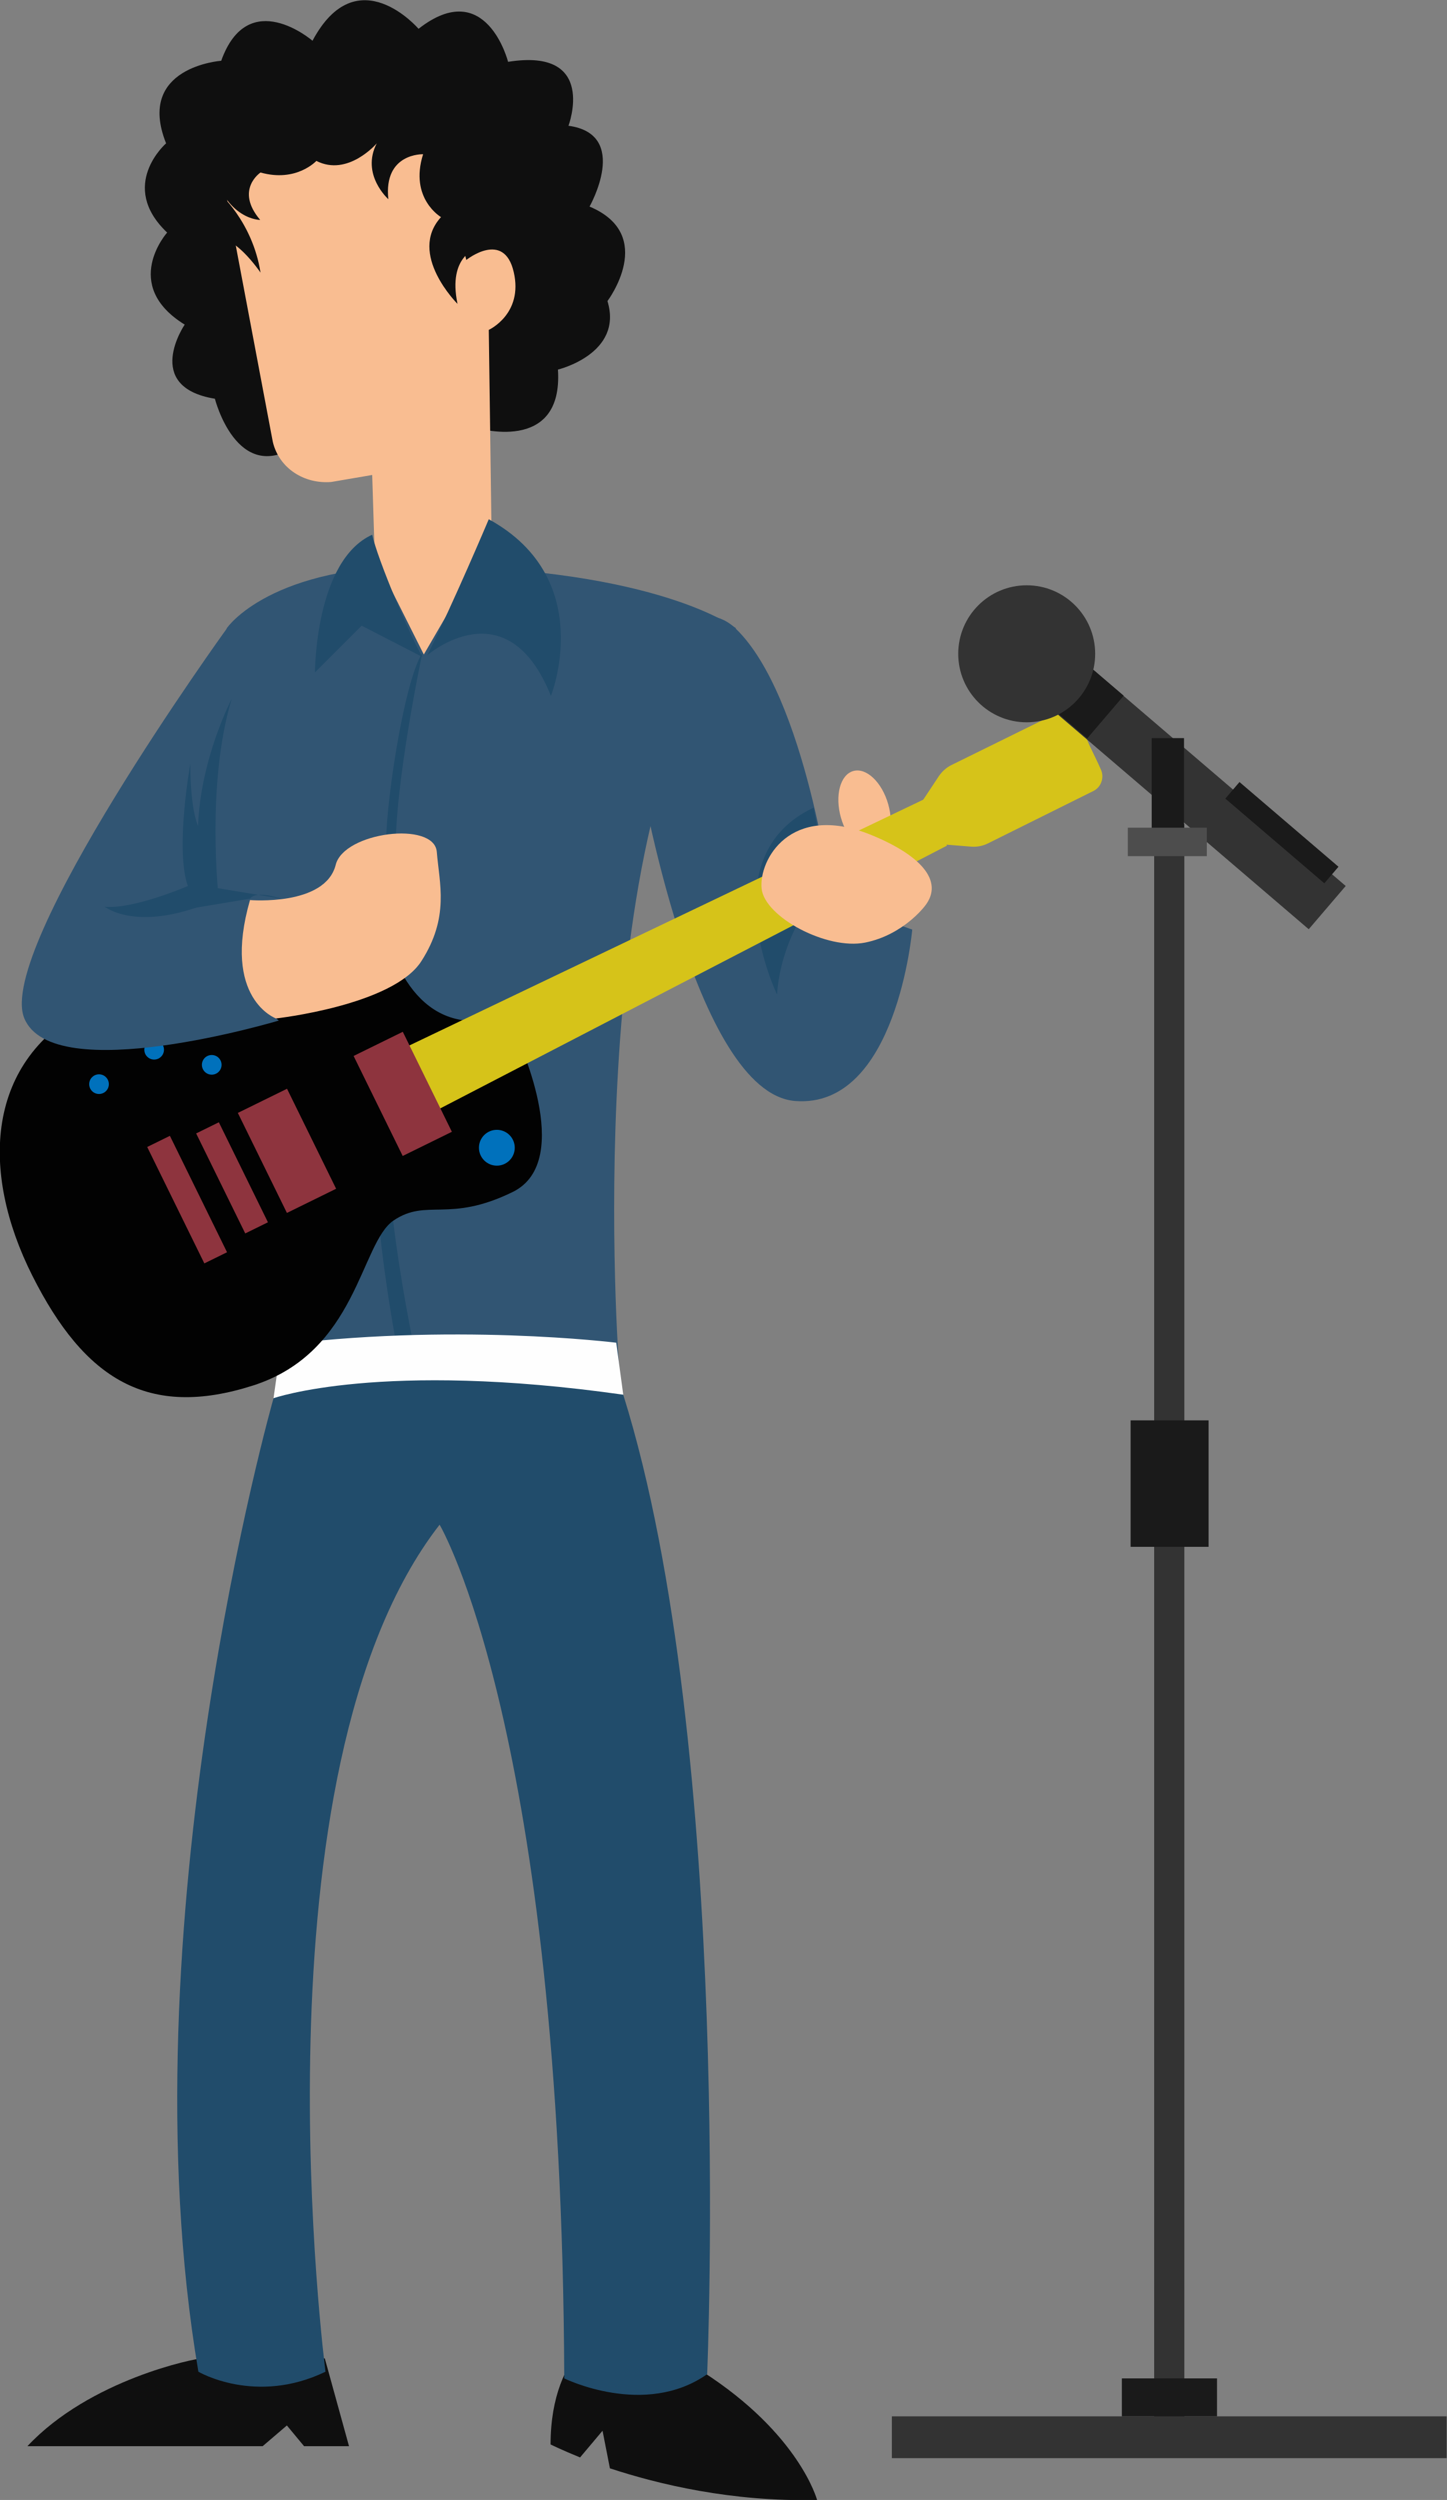 <?xml version="1.0" encoding="utf-8"?>
<!-- Generator: Adobe Illustrator 18.1.1, SVG Export Plug-In . SVG Version: 6.00 Build 0)  -->
<svg version="1.1" id="Layer_1" xmlns="http://www.w3.org/2000/svg" xmlns:xlink="http://www.w3.org/1999/xlink" x="0px" y="0px"
	 viewBox="0 0 412.1 711.6" enable-background="new 0 0 412.1 711.6" xml:space="preserve">
<rect x="0" y="0" width="412.1" height="711.6" fill="#808080" stroke="none"/>
<path fill="#0F0F0F" d="M200.1,675.1c-27.6-17.7-25.6-13.8-25.6-13.8s-17.7,6.9-17.7,34.5c0,0,3,1.5,8.4,3.7l6.4-7.6l2.1,10.7
	c13.7,4.5,34.6,9.6,59,9C232.7,711.6,227.7,692.8,200.1,675.1z"/>
<path fill="#0F0F0F" d="M57.6,671.3c-2,0-32,6-49.8,25h67l6.9-5.9l4.9,5.9h12.8l-6.9-25H57.6z"/>
<path fill="#315573" d="M121.5,161.1c-44.6-0.5-56.9,17.7-56.9,17.7s-20,109.4,14.8,208.5c0,0,36.2-5.2,96.9,1.5
	c0,0-11.8-155.3,33.3-210C209.5,178.9,188,161.9,121.5,161.1z"/>
<path fill="#0F0F0F" d="M135.3,121.7c0,0,25.2,7.9,23.6-16.5c0,0,18.7-4.5,14.1-19.5c0,0,14.2-18.8-5.1-26.9c0,0,11.7-20.6-6-23
	c0,0,8.4-22.3-17.2-18.2c0,0-6.2-24.5-25.5-9.4c0,0-17.5-20.4-30.2,3.4c0,0-18.3-15.8-26,5.7c0,0-24.4,1.7-15.7,23.5
	c0,0-13.8,12,0.3,25.4c0,0-13.3,14.9,5,26.2c0,0-12.1,17.7,8.6,21.1c0,0,6.2,24.5,23.1,13.5C84.4,126.9,130.2,132.2,135.3,121.7z"/>
<path fill="#F9BD91" d="M61.6,40.5l16.1,85.3c1.8,7.5,8.9,12,16.6,11.4l11.7-2l0.7,22.2c0,0,15.8,29,33.3-5.2l-0.8-58.3
	c0,0,9.9-4.5,7.1-16.5S132.8,74,132.8,74l-10.5-42.8L61.6,40.5z"/>
<path fill="#0F0F0F" d="M136,70.6c0,0-8.6,2.1-5.7,15.9c0,0-14.3-14.2-4.7-24.7c0,0-9.1-5.3-5.1-17.9c0,0-11.3-0.4-9.9,12.8
	c0,0-7.9-7-3.3-15.9c0,0-8.2,9.6-17.2,5c0,0-5.7,6.2-15.9,3.3c0,0-7.4,4.9-0.1,13.5c0,0-9.7,0.1-13.7-15s0.1-18,0.1-18l62.4-3.3
	L136,70.6z"/>
<path fill="#F9BD91" d="M139.2,154.5l-18.5,31.8l-14.1-28.1C106.7,158.2,109.2,133.3,139.2,154.5z"/>
<path fill="#214C6B" d="M103,178.1l-13.3,13.3c0,0,0-31.8,16.3-39.2l0,0c1.5,6.9,10.7,28.7,14.3,34.8L103,178.1z"/>
<path fill="#0F0F0F" d="M62.3,54.8c0,0,9.6,8.2,11.9,22.8c0,0-7.8-11.5-12.7-9.2C56.6,70.7,62.3,54.8,62.3,54.8z"/>
<path fill="#214C6B" d="M121.7,186.5c0,0,22.7-19.7,35.2,11.6c0,0,13.3-33.3-17.7-50.3C139.2,147.8,129.1,171.7,121.7,186.5z"/>
<path fill="#315573" d="M182.1,219.5c0,0,15.5,91.7,44.4,93.9s33.3-48.8,33.3-48.8l-22.9-8.1c0,0-7.4-58.4-27.4-77.6
	S149.6,224,149.6,224L182.1,219.5z"/>
<path fill="#214C6B" d="M227.2,262.9c0,0-5.2,8.9-5.9,20.2c0,0-19-39.4,10.4-53.2l3.7,19L227.2,262.9z"/>
<path fill="#214C6B" d="M120.3,185.8c0,0-8.1,38-7.6,57.7c0.5,19.7,4.1,31.2-1.4,58.3c-5.4,27.1,7,83.5,7,83.5h-4.9
	c0,0-10.8-52.8-5.4-84.3s2.5-49.3,2-59.2C109.4,231.9,114.8,194.4,120.3,185.8z"/>
<path fill="#214C6B" d="M77.9,398c0,0-42.9,150.6-21.4,277.1c0,0,16.3,9.6,36.2,0c0,0-22.2-170.8,32.5-241.1c0,0,34.8,58.7,35.5,243
	c0,0,22.9,11.3,40.7-1.2c0,0,7.6-178.2-23.9-278.8C177.4,397,130.4,369.4,77.9,398z"/>
<path fill="#FEFEFE" d="M77.9,398c0,0,30.6-10.8,99.6-1l-2-14.8c0,0-47.3-5.9-98.6,1l2.5,4.2L77.9,398z"/>
<ellipse transform="matrix(0.962 -0.273 0.273 0.962 -53.655 75.91)" fill="#F9BD91" cx="246.2" cy="230.9" rx="7" ry="11.8"/>
<g>
	<path fill="#D6C319" d="M261.7,229.5l5.7-8.6c0.9-1.3,2.1-2.4,3.5-3.1l32.3-15.9c2.7-1.4,6.2,0,6.7,3c0.1,0.5-0.3,2.3-0.6,3.6
		c-0.4,1.7,2,5.4,4.3,10.7c0.9,2.2,0,4.8-2.1,5.9l-30.2,15c-1.4,0.7-3,1-4.6,0.9l-8.8-0.7L261.7,229.5z"/>
	<path fill="#020202" d="M146.9,294.5c0,0,17.3,35.9-0.9,44.8s-24.4,1.7-33.9,8.1s-10.3,37.5-40.1,47s-47.9-1.7-62.8-31.3
		s-13.5-61.6,16.6-76.7c30.1-15.1,48.7,6.8,60.3,1.1c11.5-5.7,9.7-19.1,23.9-22.3c0,0,5.7,29.6,30,24.9S146.9,294.5,146.9,294.5z"/>
	<circle fill="#0071BC" cx="141.5" cy="326.7" r="5.1"/>
	<circle fill="#0071BC" cx="60.3" cy="303.1" r="2.8"/>
	<circle fill="#0071BC" cx="43.9" cy="298.8" r="2.8"/>
	<circle fill="#0071BC" cx="28.2" cy="308.6" r="2.8"/>
	
		<rect x="65.7" y="319.9" transform="matrix(-0.441 -0.898 0.898 -0.441 -176.581 545.329)" fill="#8E343E" width="31.7" height="15.6"/>
	
		<rect x="50.1" y="331.7" transform="matrix(-0.441 -0.898 0.898 -0.441 -205.93 542.361)" fill="#8E343E" width="31.7" height="7.2"/>
	
		<rect x="34.8" y="338" transform="matrix(-0.441 -0.898 0.898 -0.441 -229.983 539.929)" fill="#8E343E" width="36.9" height="7.2"/>
	<polygon fill="#D6C319" points="110.7,300.4 119.6,318.5 269.7,240.7 263.2,227.5 	"/>
	
		<rect x="98.7" y="303.7" transform="matrix(-0.441 -0.898 0.898 -0.441 -114.51 551.605)" fill="#8E343E" width="31.7" height="15.6"/>
</g>
<path fill="#F9BD91" d="M263.4,257.9c0,0-6.1,8.2-17,10.4c-10.9,2.2-28.7-7.3-29.5-15.4c-0.8-8.1,8.1-24.4,30.8-15.4
	C261.9,243.2,269.1,250.7,263.4,257.9z"/>
<path fill="#315573" d="M64.6,178.9c0,0-65.8,91-57.7,110.9c8.1,20,72.5,0.7,72.5,0.7s-18.5-14.1-9.6-34L64.6,178.9z"/>
<path fill="#214C6B" d="M62.3,255.8c0,0-3.7-32.5,3.7-56.9c0,0-8.9,17-9.6,36.2c0,0-2.2-4.4-2.2-17.7c0,0-4.4,24.4-0.7,34.8
	c0,0-15.5,6.7-23.7,5.9C29.8,258,39.4,266.1,62.3,255.8z"/>
<path fill="#214C6B" d="M80.1,255.8c0,0-7.1-2.5-8.9,0L52,259l5.7-6.9L80.1,255.8z"/>
<path fill="#F9BD91" d="M71.2,256.2c0,0,21.4,1.8,24.4-10c2.3-9.4,28.1-12.6,28.8-3.7c0.7,8.9,3.7,18.5-4.4,31.1
	c-8.1,12.6-41.4,16.3-41.4,16.3S63.1,284.3,71.2,256.2z"/>
<g>
	<rect x="328.7" y="234.6" fill="#333333" width="8.6" height="455.1"/>
	
		<rect x="283.8" y="215.4" transform="matrix(0.76 0.65 -0.65 0.76 226.177 -165.598)" fill="#333333" width="107.1" height="16.2"/>
	
		<rect x="301.5" y="191.1" transform="matrix(0.76 0.65 -0.65 0.76 203.552 -153.06)" fill="#1A1A1A" width="15.2" height="16"/>
	<circle fill="#333333" cx="292.4" cy="186.1" r="19.5"/>
	
		<rect x="346.6" y="233.9" transform="matrix(0.76 0.65 -0.65 0.76 241.62 -180.452)" fill="#1A1A1A" width="37.1" height="6.2"/>
	<rect x="328" y="210.1" fill="#1A1A1A" width="9.2" height="28.1"/>
	<rect x="321.2" y="235.6" fill="#4D4D4D" width="22.5" height="8.1"/>
	<rect x="254" y="687.8" fill="#333333" width="158" height="11.9"/>
	<rect x="319.5" y="677" fill="#1A1A1A" width="27.1" height="10.8"/>
	<rect x="322" y="404.3" fill="#1A1A1A" width="22.2" height="36"/>
</g>
</svg>
